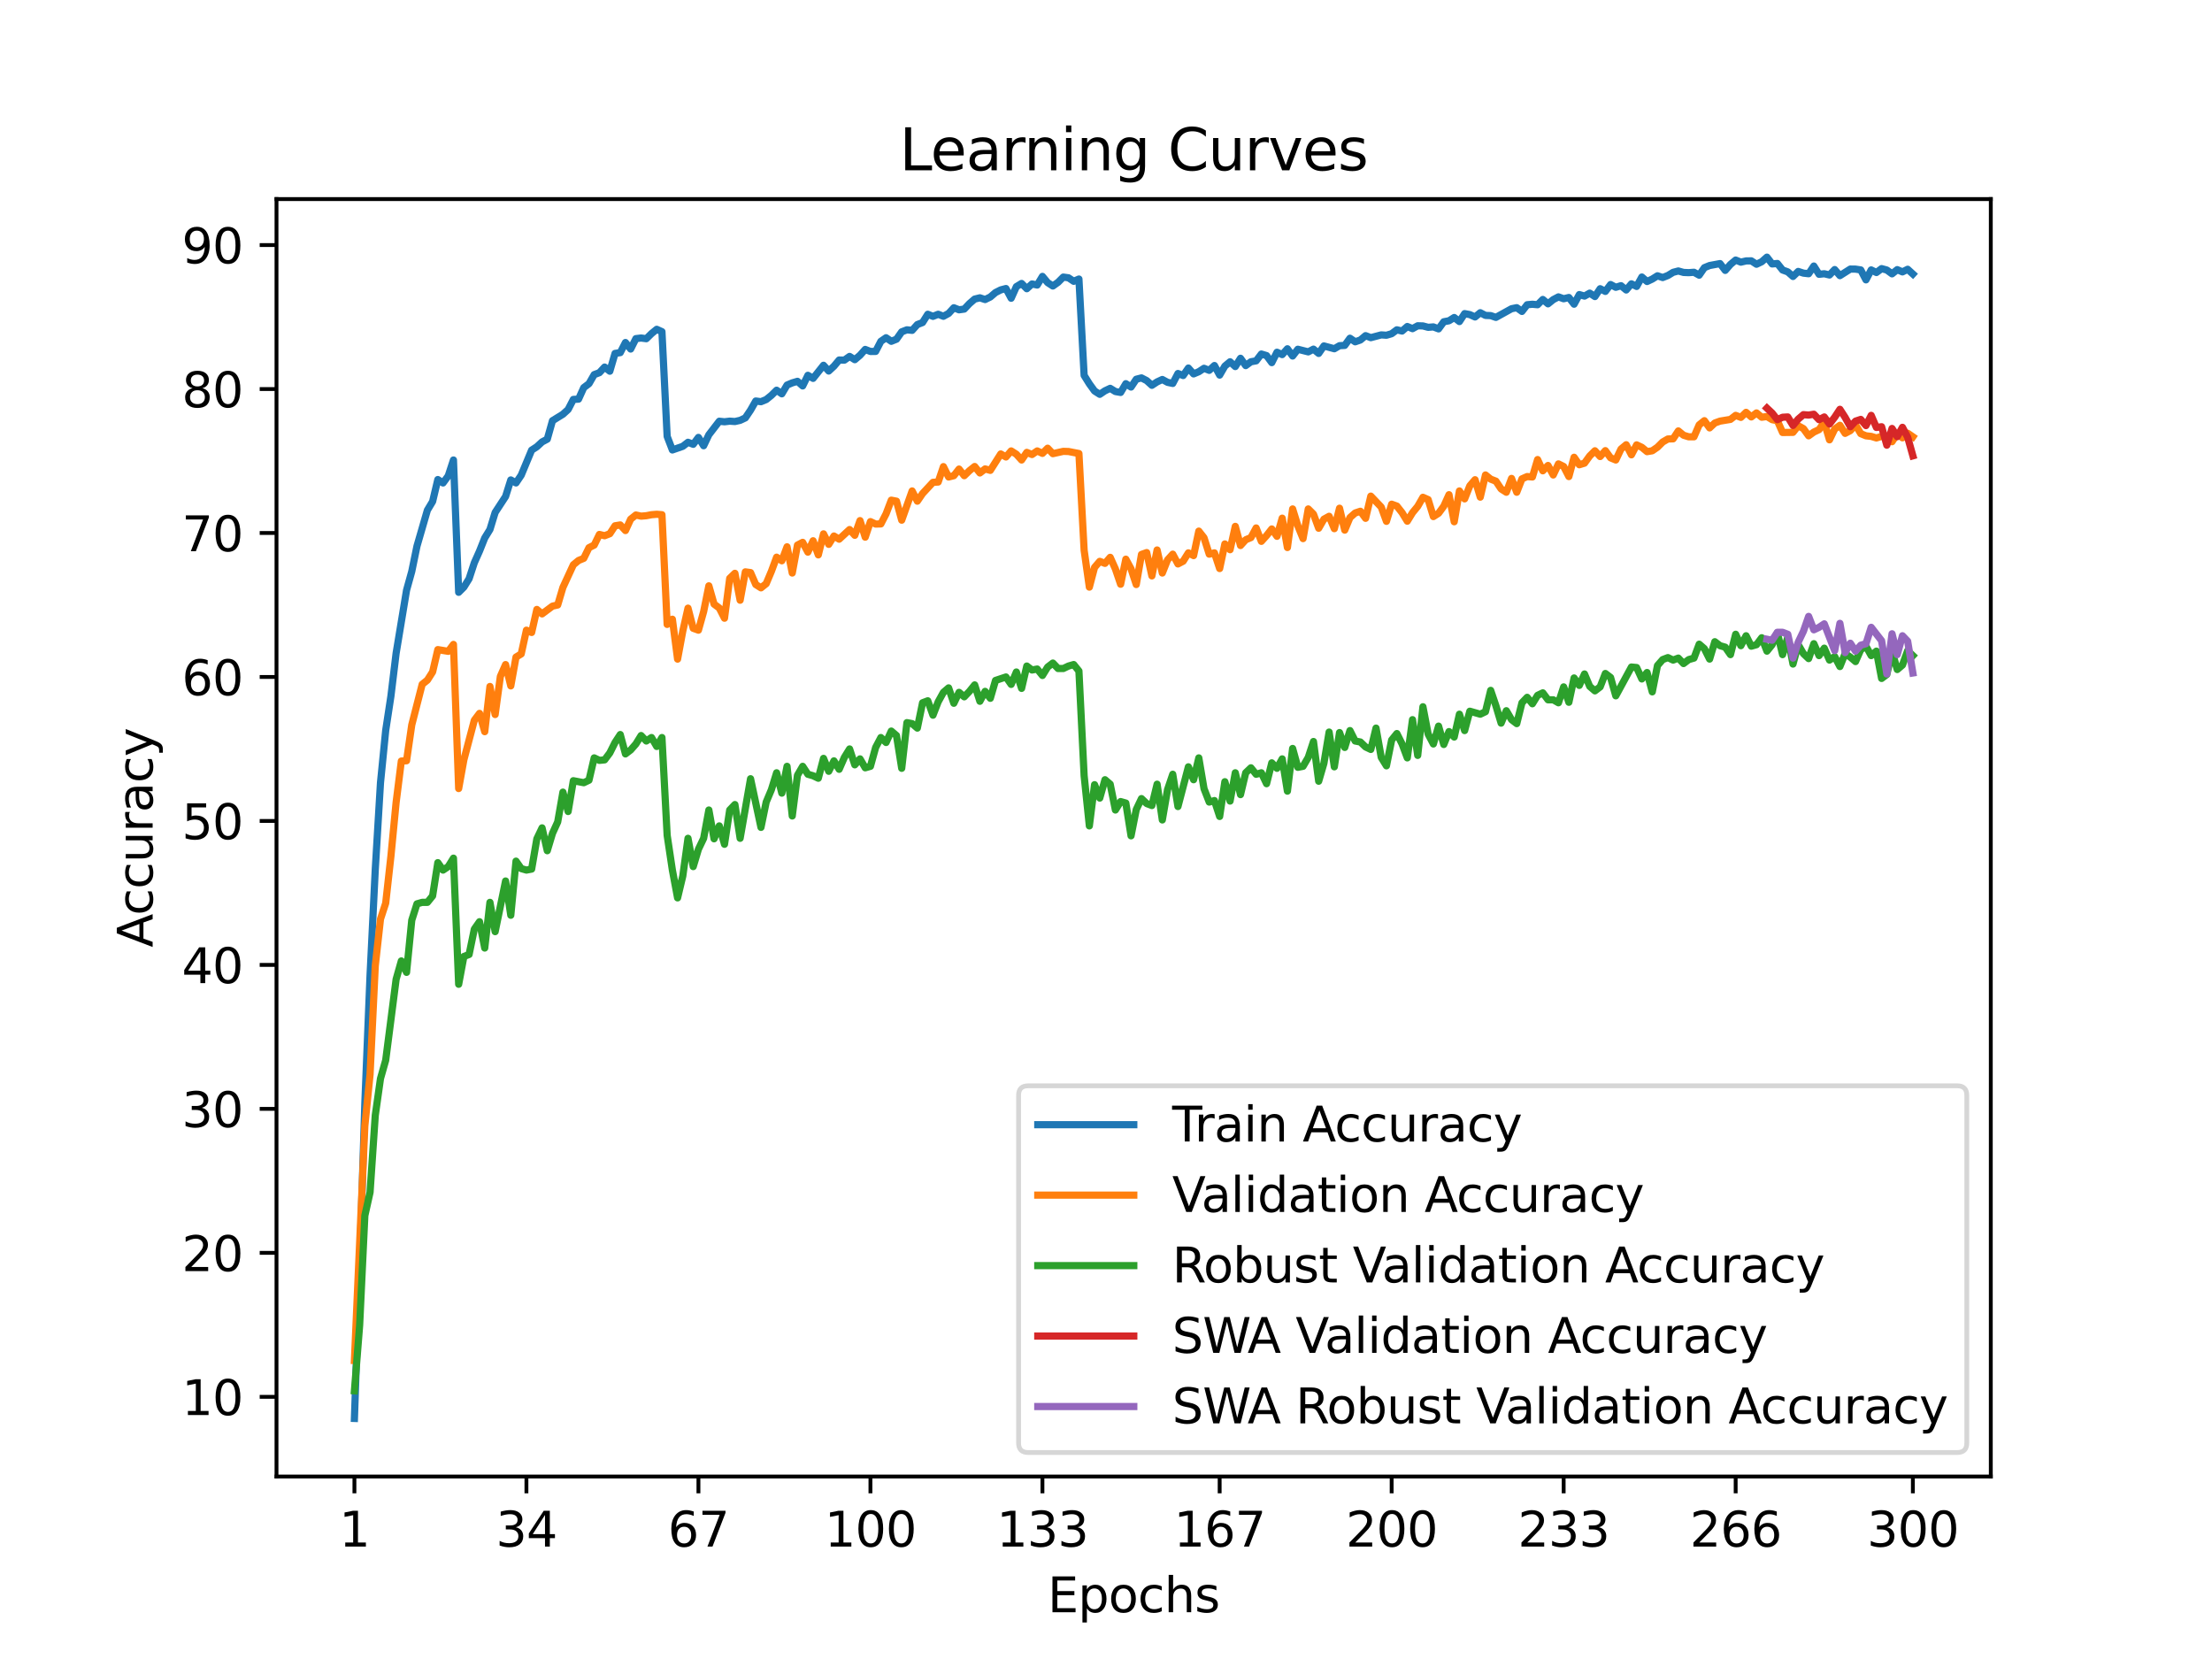 <?xml version="1.0" encoding="utf-8" standalone="no"?>
<!DOCTYPE svg PUBLIC "-//W3C//DTD SVG 1.1//EN"
  "http://www.w3.org/Graphics/SVG/1.1/DTD/svg11.dtd">
<svg xmlns:xlink="http://www.w3.org/1999/xlink" width="460.8pt" height="345.6pt" viewBox="0 0 460.8 345.6" xmlns="http://www.w3.org/2000/svg" version="1.1">
 <defs>
  <style type="text/css">*{stroke-linejoin: round; stroke-linecap: butt}</style>
 </defs>
 <g id="figure_1">
  <g id="patch_1">
   <path d="M 0 345.6 
L 460.8 345.6 
L 460.8 0 
L 0 0 
z
" style="fill: #ffffff"/>
  </g>
  <g id="axes_1">
   <g id="patch_2">
    <path d="M 57.6 307.584 
L 414.72 307.584 
L 414.72 41.472 
L 57.6 41.472 
z
" style="fill: #ffffff"/>
   </g>
   <g id="matplotlib.axis_1">
    <g id="xtick_1">
     <g id="line2d_1">
      <defs>
       <path id="m0bd451e8ea" d="M 0 0 
L 0 3.5 
" style="stroke: #000000; stroke-width: 0.8"/>
      </defs>
      <g>
       <use xlink:href="#m0bd451e8ea" x="73.833" y="307.584" style="stroke: #000000; stroke-width: 0.8"/>
      </g>
     </g>
     <g id="text_1">
      <!-- 1 -->
      <g transform="translate(70.651 322.182) scale(0.1 -0.1)">
       <defs>
        <path id="DejaVuSans-31" d="M 794 531 
L 1825 531 
L 1825 4091 
L 703 3866 
L 703 4441 
L 1819 4666 
L 2450 4666 
L 2450 531 
L 3481 531 
L 3481 0 
L 794 0 
L 794 531 
z
" transform="scale(0.016)"/>
       </defs>
       <use xlink:href="#DejaVuSans-31"/>
      </g>
     </g>
    </g>
    <g id="xtick_2">
     <g id="line2d_2">
      <g>
       <use xlink:href="#m0bd451e8ea" x="109.664" y="307.584" style="stroke: #000000; stroke-width: 0.8"/>
      </g>
     </g>
     <g id="text_2">
      <!-- 34 -->
      <g transform="translate(103.302 322.182) scale(0.1 -0.1)">
       <defs>
        <path id="DejaVuSans-33" d="M 2597 2516 
Q 3050 2419 3304 2112 
Q 3559 1806 3559 1356 
Q 3559 666 3084 287 
Q 2609 -91 1734 -91 
Q 1441 -91 1130 -33 
Q 819 25 488 141 
L 488 750 
Q 750 597 1062 519 
Q 1375 441 1716 441 
Q 2309 441 2620 675 
Q 2931 909 2931 1356 
Q 2931 1769 2642 2001 
Q 2353 2234 1838 2234 
L 1294 2234 
L 1294 2753 
L 1863 2753 
Q 2328 2753 2575 2939 
Q 2822 3125 2822 3475 
Q 2822 3834 2567 4026 
Q 2313 4219 1838 4219 
Q 1578 4219 1281 4162 
Q 984 4106 628 3988 
L 628 4550 
Q 988 4650 1302 4700 
Q 1616 4750 1894 4750 
Q 2613 4750 3031 4423 
Q 3450 4097 3450 3541 
Q 3450 3153 3228 2886 
Q 3006 2619 2597 2516 
z
" transform="scale(0.016)"/>
        <path id="DejaVuSans-34" d="M 2419 4116 
L 825 1625 
L 2419 1625 
L 2419 4116 
z
M 2253 4666 
L 3047 4666 
L 3047 1625 
L 3713 1625 
L 3713 1100 
L 3047 1100 
L 3047 0 
L 2419 0 
L 2419 1100 
L 313 1100 
L 313 1709 
L 2253 4666 
z
" transform="scale(0.016)"/>
       </defs>
       <use xlink:href="#DejaVuSans-33"/>
       <use xlink:href="#DejaVuSans-34" x="63.623"/>
      </g>
     </g>
    </g>
    <g id="xtick_3">
     <g id="line2d_3">
      <g>
       <use xlink:href="#m0bd451e8ea" x="145.496" y="307.584" style="stroke: #000000; stroke-width: 0.8"/>
      </g>
     </g>
     <g id="text_3">
      <!-- 67 -->
      <g transform="translate(139.133 322.182) scale(0.1 -0.1)">
       <defs>
        <path id="DejaVuSans-36" d="M 2113 2584 
Q 1688 2584 1439 2293 
Q 1191 2003 1191 1497 
Q 1191 994 1439 701 
Q 1688 409 2113 409 
Q 2538 409 2786 701 
Q 3034 994 3034 1497 
Q 3034 2003 2786 2293 
Q 2538 2584 2113 2584 
z
M 3366 4563 
L 3366 3988 
Q 3128 4100 2886 4159 
Q 2644 4219 2406 4219 
Q 1781 4219 1451 3797 
Q 1122 3375 1075 2522 
Q 1259 2794 1537 2939 
Q 1816 3084 2150 3084 
Q 2853 3084 3261 2657 
Q 3669 2231 3669 1497 
Q 3669 778 3244 343 
Q 2819 -91 2113 -91 
Q 1303 -91 875 529 
Q 447 1150 447 2328 
Q 447 3434 972 4092 
Q 1497 4750 2381 4750 
Q 2619 4750 2861 4703 
Q 3103 4656 3366 4563 
z
" transform="scale(0.016)"/>
        <path id="DejaVuSans-37" d="M 525 4666 
L 3525 4666 
L 3525 4397 
L 1831 0 
L 1172 0 
L 2766 4134 
L 525 4134 
L 525 4666 
z
" transform="scale(0.016)"/>
       </defs>
       <use xlink:href="#DejaVuSans-36"/>
       <use xlink:href="#DejaVuSans-37" x="63.623"/>
      </g>
     </g>
    </g>
    <g id="xtick_4">
     <g id="line2d_4">
      <g>
       <use xlink:href="#m0bd451e8ea" x="181.327" y="307.584" style="stroke: #000000; stroke-width: 0.8"/>
      </g>
     </g>
     <g id="text_4">
      <!-- 100 -->
      <g transform="translate(171.783 322.182) scale(0.1 -0.1)">
       <defs>
        <path id="DejaVuSans-30" d="M 2034 4250 
Q 1547 4250 1301 3770 
Q 1056 3291 1056 2328 
Q 1056 1369 1301 889 
Q 1547 409 2034 409 
Q 2525 409 2770 889 
Q 3016 1369 3016 2328 
Q 3016 3291 2770 3770 
Q 2525 4250 2034 4250 
z
M 2034 4750 
Q 2819 4750 3233 4129 
Q 3647 3509 3647 2328 
Q 3647 1150 3233 529 
Q 2819 -91 2034 -91 
Q 1250 -91 836 529 
Q 422 1150 422 2328 
Q 422 3509 836 4129 
Q 1250 4750 2034 4750 
z
" transform="scale(0.016)"/>
       </defs>
       <use xlink:href="#DejaVuSans-31"/>
       <use xlink:href="#DejaVuSans-30" x="63.623"/>
       <use xlink:href="#DejaVuSans-30" x="127.246"/>
      </g>
     </g>
    </g>
    <g id="xtick_5">
     <g id="line2d_5">
      <g>
       <use xlink:href="#m0bd451e8ea" x="217.158" y="307.584" style="stroke: #000000; stroke-width: 0.8"/>
      </g>
     </g>
     <g id="text_5">
      <!-- 133 -->
      <g transform="translate(207.615 322.182) scale(0.1 -0.1)">
       <use xlink:href="#DejaVuSans-31"/>
       <use xlink:href="#DejaVuSans-33" x="63.623"/>
       <use xlink:href="#DejaVuSans-33" x="127.246"/>
      </g>
     </g>
    </g>
    <g id="xtick_6">
     <g id="line2d_6">
      <g>
       <use xlink:href="#m0bd451e8ea" x="254.076" y="307.584" style="stroke: #000000; stroke-width: 0.8"/>
      </g>
     </g>
     <g id="text_6">
      <!-- 167 -->
      <g transform="translate(244.532 322.182) scale(0.1 -0.1)">
       <use xlink:href="#DejaVuSans-31"/>
       <use xlink:href="#DejaVuSans-36" x="63.623"/>
       <use xlink:href="#DejaVuSans-37" x="127.246"/>
      </g>
     </g>
    </g>
    <g id="xtick_7">
     <g id="line2d_7">
      <g>
       <use xlink:href="#m0bd451e8ea" x="289.907" y="307.584" style="stroke: #000000; stroke-width: 0.8"/>
      </g>
     </g>
     <g id="text_7">
      <!-- 200 -->
      <g transform="translate(280.363 322.182) scale(0.1 -0.1)">
       <defs>
        <path id="DejaVuSans-32" d="M 1228 531 
L 3431 531 
L 3431 0 
L 469 0 
L 469 531 
Q 828 903 1448 1529 
Q 2069 2156 2228 2338 
Q 2531 2678 2651 2914 
Q 2772 3150 2772 3378 
Q 2772 3750 2511 3984 
Q 2250 4219 1831 4219 
Q 1534 4219 1204 4116 
Q 875 4013 500 3803 
L 500 4441 
Q 881 4594 1212 4672 
Q 1544 4750 1819 4750 
Q 2544 4750 2975 4387 
Q 3406 4025 3406 3419 
Q 3406 3131 3298 2873 
Q 3191 2616 2906 2266 
Q 2828 2175 2409 1742 
Q 1991 1309 1228 531 
z
" transform="scale(0.016)"/>
       </defs>
       <use xlink:href="#DejaVuSans-32"/>
       <use xlink:href="#DejaVuSans-30" x="63.623"/>
       <use xlink:href="#DejaVuSans-30" x="127.246"/>
      </g>
     </g>
    </g>
    <g id="xtick_8">
     <g id="line2d_8">
      <g>
       <use xlink:href="#m0bd451e8ea" x="325.739" y="307.584" style="stroke: #000000; stroke-width: 0.8"/>
      </g>
     </g>
     <g id="text_8">
      <!-- 233 -->
      <g transform="translate(316.195 322.182) scale(0.1 -0.1)">
       <use xlink:href="#DejaVuSans-32"/>
       <use xlink:href="#DejaVuSans-33" x="63.623"/>
       <use xlink:href="#DejaVuSans-33" x="127.246"/>
      </g>
     </g>
    </g>
    <g id="xtick_9">
     <g id="line2d_9">
      <g>
       <use xlink:href="#m0bd451e8ea" x="361.57" y="307.584" style="stroke: #000000; stroke-width: 0.8"/>
      </g>
     </g>
     <g id="text_9">
      <!-- 266 -->
      <g transform="translate(352.026 322.182) scale(0.1 -0.1)">
       <use xlink:href="#DejaVuSans-32"/>
       <use xlink:href="#DejaVuSans-36" x="63.623"/>
       <use xlink:href="#DejaVuSans-36" x="127.246"/>
      </g>
     </g>
    </g>
    <g id="xtick_10">
     <g id="line2d_10">
      <g>
       <use xlink:href="#m0bd451e8ea" x="398.487" y="307.584" style="stroke: #000000; stroke-width: 0.8"/>
      </g>
     </g>
     <g id="text_10">
      <!-- 300 -->
      <g transform="translate(388.944 322.182) scale(0.1 -0.1)">
       <use xlink:href="#DejaVuSans-33"/>
       <use xlink:href="#DejaVuSans-30" x="63.623"/>
       <use xlink:href="#DejaVuSans-30" x="127.246"/>
      </g>
     </g>
    </g>
    <g id="text_11">
     <!-- Epochs -->
     <g transform="translate(218.244 335.861) scale(0.1 -0.1)">
      <defs>
       <path id="DejaVuSans-45" d="M 628 4666 
L 3578 4666 
L 3578 4134 
L 1259 4134 
L 1259 2753 
L 3481 2753 
L 3481 2222 
L 1259 2222 
L 1259 531 
L 3634 531 
L 3634 0 
L 628 0 
L 628 4666 
z
" transform="scale(0.016)"/>
       <path id="DejaVuSans-70" d="M 1159 525 
L 1159 -1331 
L 581 -1331 
L 581 3500 
L 1159 3500 
L 1159 2969 
Q 1341 3281 1617 3432 
Q 1894 3584 2278 3584 
Q 2916 3584 3314 3078 
Q 3713 2572 3713 1747 
Q 3713 922 3314 415 
Q 2916 -91 2278 -91 
Q 1894 -91 1617 61 
Q 1341 213 1159 525 
z
M 3116 1747 
Q 3116 2381 2855 2742 
Q 2594 3103 2138 3103 
Q 1681 3103 1420 2742 
Q 1159 2381 1159 1747 
Q 1159 1113 1420 752 
Q 1681 391 2138 391 
Q 2594 391 2855 752 
Q 3116 1113 3116 1747 
z
" transform="scale(0.016)"/>
       <path id="DejaVuSans-6f" d="M 1959 3097 
Q 1497 3097 1228 2736 
Q 959 2375 959 1747 
Q 959 1119 1226 758 
Q 1494 397 1959 397 
Q 2419 397 2687 759 
Q 2956 1122 2956 1747 
Q 2956 2369 2687 2733 
Q 2419 3097 1959 3097 
z
M 1959 3584 
Q 2709 3584 3137 3096 
Q 3566 2609 3566 1747 
Q 3566 888 3137 398 
Q 2709 -91 1959 -91 
Q 1206 -91 779 398 
Q 353 888 353 1747 
Q 353 2609 779 3096 
Q 1206 3584 1959 3584 
z
" transform="scale(0.016)"/>
       <path id="DejaVuSans-63" d="M 3122 3366 
L 3122 2828 
Q 2878 2963 2633 3030 
Q 2388 3097 2138 3097 
Q 1578 3097 1268 2742 
Q 959 2388 959 1747 
Q 959 1106 1268 751 
Q 1578 397 2138 397 
Q 2388 397 2633 464 
Q 2878 531 3122 666 
L 3122 134 
Q 2881 22 2623 -34 
Q 2366 -91 2075 -91 
Q 1284 -91 818 406 
Q 353 903 353 1747 
Q 353 2603 823 3093 
Q 1294 3584 2113 3584 
Q 2378 3584 2631 3529 
Q 2884 3475 3122 3366 
z
" transform="scale(0.016)"/>
       <path id="DejaVuSans-68" d="M 3513 2113 
L 3513 0 
L 2938 0 
L 2938 2094 
Q 2938 2591 2744 2837 
Q 2550 3084 2163 3084 
Q 1697 3084 1428 2787 
Q 1159 2491 1159 1978 
L 1159 0 
L 581 0 
L 581 4863 
L 1159 4863 
L 1159 2956 
Q 1366 3272 1645 3428 
Q 1925 3584 2291 3584 
Q 2894 3584 3203 3211 
Q 3513 2838 3513 2113 
z
" transform="scale(0.016)"/>
       <path id="DejaVuSans-73" d="M 2834 3397 
L 2834 2853 
Q 2591 2978 2328 3040 
Q 2066 3103 1784 3103 
Q 1356 3103 1142 2972 
Q 928 2841 928 2578 
Q 928 2378 1081 2264 
Q 1234 2150 1697 2047 
L 1894 2003 
Q 2506 1872 2764 1633 
Q 3022 1394 3022 966 
Q 3022 478 2636 193 
Q 2250 -91 1575 -91 
Q 1294 -91 989 -36 
Q 684 19 347 128 
L 347 722 
Q 666 556 975 473 
Q 1284 391 1588 391 
Q 1994 391 2212 530 
Q 2431 669 2431 922 
Q 2431 1156 2273 1281 
Q 2116 1406 1581 1522 
L 1381 1569 
Q 847 1681 609 1914 
Q 372 2147 372 2553 
Q 372 3047 722 3315 
Q 1072 3584 1716 3584 
Q 2034 3584 2315 3537 
Q 2597 3491 2834 3397 
z
" transform="scale(0.016)"/>
      </defs>
      <use xlink:href="#DejaVuSans-45"/>
      <use xlink:href="#DejaVuSans-70" x="63.184"/>
      <use xlink:href="#DejaVuSans-6f" x="126.66"/>
      <use xlink:href="#DejaVuSans-63" x="187.842"/>
      <use xlink:href="#DejaVuSans-68" x="242.822"/>
      <use xlink:href="#DejaVuSans-73" x="306.201"/>
     </g>
    </g>
   </g>
   <g id="matplotlib.axis_2">
    <g id="ytick_1">
     <g id="line2d_11">
      <defs>
       <path id="me5200c27e1" d="M 0 0 
L -3.5 0 
" style="stroke: #000000; stroke-width: 0.8"/>
      </defs>
      <g>
       <use xlink:href="#me5200c27e1" x="57.6" y="290.982" style="stroke: #000000; stroke-width: 0.8"/>
      </g>
     </g>
     <g id="text_12">
      <!-- 10 -->
      <g transform="translate(37.875 294.781) scale(0.1 -0.1)">
       <use xlink:href="#DejaVuSans-31"/>
       <use xlink:href="#DejaVuSans-30" x="63.623"/>
      </g>
     </g>
    </g>
    <g id="ytick_2">
     <g id="line2d_12">
      <g>
       <use xlink:href="#me5200c27e1" x="57.6" y="260.99" style="stroke: #000000; stroke-width: 0.8"/>
      </g>
     </g>
     <g id="text_13">
      <!-- 20 -->
      <g transform="translate(37.875 264.789) scale(0.1 -0.1)">
       <use xlink:href="#DejaVuSans-32"/>
       <use xlink:href="#DejaVuSans-30" x="63.623"/>
      </g>
     </g>
    </g>
    <g id="ytick_3">
     <g id="line2d_13">
      <g>
       <use xlink:href="#me5200c27e1" x="57.6" y="230.998" style="stroke: #000000; stroke-width: 0.8"/>
      </g>
     </g>
     <g id="text_14">
      <!-- 30 -->
      <g transform="translate(37.875 234.798) scale(0.1 -0.1)">
       <use xlink:href="#DejaVuSans-33"/>
       <use xlink:href="#DejaVuSans-30" x="63.623"/>
      </g>
     </g>
    </g>
    <g id="ytick_4">
     <g id="line2d_14">
      <g>
       <use xlink:href="#me5200c27e1" x="57.6" y="201.007" style="stroke: #000000; stroke-width: 0.8"/>
      </g>
     </g>
     <g id="text_15">
      <!-- 40 -->
      <g transform="translate(37.875 204.806) scale(0.1 -0.1)">
       <use xlink:href="#DejaVuSans-34"/>
       <use xlink:href="#DejaVuSans-30" x="63.623"/>
      </g>
     </g>
    </g>
    <g id="ytick_5">
     <g id="line2d_15">
      <g>
       <use xlink:href="#me5200c27e1" x="57.6" y="171.015" style="stroke: #000000; stroke-width: 0.8"/>
      </g>
     </g>
     <g id="text_16">
      <!-- 50 -->
      <g transform="translate(37.875 174.814) scale(0.1 -0.1)">
       <defs>
        <path id="DejaVuSans-35" d="M 691 4666 
L 3169 4666 
L 3169 4134 
L 1269 4134 
L 1269 2991 
Q 1406 3038 1543 3061 
Q 1681 3084 1819 3084 
Q 2600 3084 3056 2656 
Q 3513 2228 3513 1497 
Q 3513 744 3044 326 
Q 2575 -91 1722 -91 
Q 1428 -91 1123 -41 
Q 819 9 494 109 
L 494 744 
Q 775 591 1075 516 
Q 1375 441 1709 441 
Q 2250 441 2565 725 
Q 2881 1009 2881 1497 
Q 2881 1984 2565 2268 
Q 2250 2553 1709 2553 
Q 1456 2553 1204 2497 
Q 953 2441 691 2322 
L 691 4666 
z
" transform="scale(0.016)"/>
       </defs>
       <use xlink:href="#DejaVuSans-35"/>
       <use xlink:href="#DejaVuSans-30" x="63.623"/>
      </g>
     </g>
    </g>
    <g id="ytick_6">
     <g id="line2d_16">
      <g>
       <use xlink:href="#me5200c27e1" x="57.6" y="141.024" style="stroke: #000000; stroke-width: 0.8"/>
      </g>
     </g>
     <g id="text_17">
      <!-- 60 -->
      <g transform="translate(37.875 144.823) scale(0.1 -0.1)">
       <use xlink:href="#DejaVuSans-36"/>
       <use xlink:href="#DejaVuSans-30" x="63.623"/>
      </g>
     </g>
    </g>
    <g id="ytick_7">
     <g id="line2d_17">
      <g>
       <use xlink:href="#me5200c27e1" x="57.6" y="111.032" style="stroke: #000000; stroke-width: 0.8"/>
      </g>
     </g>
     <g id="text_18">
      <!-- 70 -->
      <g transform="translate(37.875 114.831) scale(0.1 -0.1)">
       <use xlink:href="#DejaVuSans-37"/>
       <use xlink:href="#DejaVuSans-30" x="63.623"/>
      </g>
     </g>
    </g>
    <g id="ytick_8">
     <g id="line2d_18">
      <g>
       <use xlink:href="#me5200c27e1" x="57.6" y="81.04" style="stroke: #000000; stroke-width: 0.8"/>
      </g>
     </g>
     <g id="text_19">
      <!-- 80 -->
      <g transform="translate(37.875 84.84) scale(0.1 -0.1)">
       <defs>
        <path id="DejaVuSans-38" d="M 2034 2216 
Q 1584 2216 1326 1975 
Q 1069 1734 1069 1313 
Q 1069 891 1326 650 
Q 1584 409 2034 409 
Q 2484 409 2743 651 
Q 3003 894 3003 1313 
Q 3003 1734 2745 1975 
Q 2488 2216 2034 2216 
z
M 1403 2484 
Q 997 2584 770 2862 
Q 544 3141 544 3541 
Q 544 4100 942 4425 
Q 1341 4750 2034 4750 
Q 2731 4750 3128 4425 
Q 3525 4100 3525 3541 
Q 3525 3141 3298 2862 
Q 3072 2584 2669 2484 
Q 3125 2378 3379 2068 
Q 3634 1759 3634 1313 
Q 3634 634 3220 271 
Q 2806 -91 2034 -91 
Q 1263 -91 848 271 
Q 434 634 434 1313 
Q 434 1759 690 2068 
Q 947 2378 1403 2484 
z
M 1172 3481 
Q 1172 3119 1398 2916 
Q 1625 2713 2034 2713 
Q 2441 2713 2670 2916 
Q 2900 3119 2900 3481 
Q 2900 3844 2670 4047 
Q 2441 4250 2034 4250 
Q 1625 4250 1398 4047 
Q 1172 3844 1172 3481 
z
" transform="scale(0.016)"/>
       </defs>
       <use xlink:href="#DejaVuSans-38"/>
       <use xlink:href="#DejaVuSans-30" x="63.623"/>
      </g>
     </g>
    </g>
    <g id="ytick_9">
     <g id="line2d_19">
      <g>
       <use xlink:href="#me5200c27e1" x="57.6" y="51.049" style="stroke: #000000; stroke-width: 0.8"/>
      </g>
     </g>
     <g id="text_20">
      <!-- 90 -->
      <g transform="translate(37.875 54.848) scale(0.1 -0.1)">
       <defs>
        <path id="DejaVuSans-39" d="M 703 97 
L 703 672 
Q 941 559 1184 500 
Q 1428 441 1663 441 
Q 2288 441 2617 861 
Q 2947 1281 2994 2138 
Q 2813 1869 2534 1725 
Q 2256 1581 1919 1581 
Q 1219 1581 811 2004 
Q 403 2428 403 3163 
Q 403 3881 828 4315 
Q 1253 4750 1959 4750 
Q 2769 4750 3195 4129 
Q 3622 3509 3622 2328 
Q 3622 1225 3098 567 
Q 2575 -91 1691 -91 
Q 1453 -91 1209 -44 
Q 966 3 703 97 
z
M 1959 2075 
Q 2384 2075 2632 2365 
Q 2881 2656 2881 3163 
Q 2881 3666 2632 3958 
Q 2384 4250 1959 4250 
Q 1534 4250 1286 3958 
Q 1038 3666 1038 3163 
Q 1038 2656 1286 2365 
Q 1534 2075 1959 2075 
z
" transform="scale(0.016)"/>
       </defs>
       <use xlink:href="#DejaVuSans-39"/>
       <use xlink:href="#DejaVuSans-30" x="63.623"/>
      </g>
     </g>
    </g>
    <g id="text_21">
     <!-- Accuracy -->
     <g transform="translate(31.795 197.356) rotate(-90) scale(0.1 -0.1)">
      <defs>
       <path id="DejaVuSans-41" d="M 2188 4044 
L 1331 1722 
L 3047 1722 
L 2188 4044 
z
M 1831 4666 
L 2547 4666 
L 4325 0 
L 3669 0 
L 3244 1197 
L 1141 1197 
L 716 0 
L 50 0 
L 1831 4666 
z
" transform="scale(0.016)"/>
       <path id="DejaVuSans-75" d="M 544 1381 
L 544 3500 
L 1119 3500 
L 1119 1403 
Q 1119 906 1312 657 
Q 1506 409 1894 409 
Q 2359 409 2629 706 
Q 2900 1003 2900 1516 
L 2900 3500 
L 3475 3500 
L 3475 0 
L 2900 0 
L 2900 538 
Q 2691 219 2414 64 
Q 2138 -91 1772 -91 
Q 1169 -91 856 284 
Q 544 659 544 1381 
z
M 1991 3584 
L 1991 3584 
z
" transform="scale(0.016)"/>
       <path id="DejaVuSans-72" d="M 2631 2963 
Q 2534 3019 2420 3045 
Q 2306 3072 2169 3072 
Q 1681 3072 1420 2755 
Q 1159 2438 1159 1844 
L 1159 0 
L 581 0 
L 581 3500 
L 1159 3500 
L 1159 2956 
Q 1341 3275 1631 3429 
Q 1922 3584 2338 3584 
Q 2397 3584 2469 3576 
Q 2541 3569 2628 3553 
L 2631 2963 
z
" transform="scale(0.016)"/>
       <path id="DejaVuSans-61" d="M 2194 1759 
Q 1497 1759 1228 1600 
Q 959 1441 959 1056 
Q 959 750 1161 570 
Q 1363 391 1709 391 
Q 2188 391 2477 730 
Q 2766 1069 2766 1631 
L 2766 1759 
L 2194 1759 
z
M 3341 1997 
L 3341 0 
L 2766 0 
L 2766 531 
Q 2569 213 2275 61 
Q 1981 -91 1556 -91 
Q 1019 -91 701 211 
Q 384 513 384 1019 
Q 384 1609 779 1909 
Q 1175 2209 1959 2209 
L 2766 2209 
L 2766 2266 
Q 2766 2663 2505 2880 
Q 2244 3097 1772 3097 
Q 1472 3097 1187 3025 
Q 903 2953 641 2809 
L 641 3341 
Q 956 3463 1253 3523 
Q 1550 3584 1831 3584 
Q 2591 3584 2966 3190 
Q 3341 2797 3341 1997 
z
" transform="scale(0.016)"/>
       <path id="DejaVuSans-79" d="M 2059 -325 
Q 1816 -950 1584 -1140 
Q 1353 -1331 966 -1331 
L 506 -1331 
L 506 -850 
L 844 -850 
Q 1081 -850 1212 -737 
Q 1344 -625 1503 -206 
L 1606 56 
L 191 3500 
L 800 3500 
L 1894 763 
L 2988 3500 
L 3597 3500 
L 2059 -325 
z
" transform="scale(0.016)"/>
      </defs>
      <use xlink:href="#DejaVuSans-41"/>
      <use xlink:href="#DejaVuSans-63" x="66.658"/>
      <use xlink:href="#DejaVuSans-63" x="121.639"/>
      <use xlink:href="#DejaVuSans-75" x="176.619"/>
      <use xlink:href="#DejaVuSans-72" x="239.998"/>
      <use xlink:href="#DejaVuSans-61" x="281.111"/>
      <use xlink:href="#DejaVuSans-63" x="342.391"/>
      <use xlink:href="#DejaVuSans-79" x="397.371"/>
     </g>
    </g>
   </g>
   <g id="line2d_20">
    <path d="M 73.833 295.488 
L 74.919 264.289 
L 76.004 229.874 
L 77.09 203.136 
L 78.176 181.1 
L 79.262 163.067 
L 80.348 152.165 
L 81.433 145.035 
L 82.519 136.075 
L 84.691 122.954 
L 85.777 119.04 
L 86.862 113.769 
L 89.034 106.278 
L 90.12 104.471 
L 91.206 99.898 
L 92.291 100.61 
L 93.377 99.133 
L 94.463 95.826 
L 95.549 123.389 
L 96.635 122.309 
L 97.72 120.562 
L 98.806 117.24 
L 99.892 114.803 
L 100.978 112.074 
L 102.064 110.305 
L 103.149 106.758 
L 105.321 103.429 
L 106.407 99.98 
L 107.493 100.602 
L 108.578 98.99 
L 110.75 93.772 
L 111.836 93.067 
L 112.922 92.062 
L 114.007 91.485 
L 115.093 87.638 
L 117.265 86.296 
L 118.351 85.307 
L 119.436 83.207 
L 120.522 83.147 
L 121.608 80.748 
L 122.694 79.931 
L 123.78 78.041 
L 124.865 77.636 
L 125.951 76.467 
L 127.037 77.329 
L 128.123 73.625 
L 129.209 73.46 
L 130.294 71.353 
L 131.38 72.71 
L 132.466 70.543 
L 133.552 70.416 
L 134.638 70.558 
L 135.723 69.494 
L 136.809 68.601 
L 137.895 69.089 
L 138.981 90.908 
L 140.067 93.734 
L 142.238 92.977 
L 143.324 92.137 
L 144.41 92.557 
L 145.496 91.118 
L 146.581 92.857 
L 147.667 90.57 
L 149.839 87.751 
L 150.925 87.863 
L 152.01 87.736 
L 153.096 87.811 
L 154.182 87.564 
L 155.268 87.054 
L 156.354 85.442 
L 157.439 83.537 
L 158.525 83.68 
L 159.611 83.237 
L 160.697 82.36 
L 161.783 81.288 
L 162.868 82.038 
L 163.954 80.216 
L 165.04 79.758 
L 166.126 79.436 
L 167.212 80.396 
L 168.297 78.184 
L 169.383 78.821 
L 171.555 76.092 
L 172.641 77.291 
L 173.726 76.287 
L 174.812 74.997 
L 175.898 75.02 
L 176.984 74.247 
L 178.07 74.93 
L 179.155 74.007 
L 180.241 72.793 
L 181.327 73.22 
L 182.413 73.205 
L 183.499 71.106 
L 184.584 70.356 
L 185.67 71.098 
L 186.756 70.663 
L 187.842 69.126 
L 188.928 68.706 
L 190.013 68.819 
L 191.099 67.612 
L 192.185 67.192 
L 193.271 65.467 
L 194.357 65.902 
L 195.442 65.467 
L 196.528 65.887 
L 197.614 65.295 
L 198.7 64.11 
L 199.786 64.537 
L 200.871 64.387 
L 201.957 63.24 
L 203.043 62.303 
L 204.129 62.041 
L 205.215 62.401 
L 206.3 61.868 
L 207.386 60.938 
L 208.472 60.391 
L 209.558 60.106 
L 210.644 62.131 
L 211.729 59.709 
L 212.815 59.049 
L 213.901 60.144 
L 214.987 59.154 
L 216.073 59.379 
L 217.158 57.579 
L 218.244 58.877 
L 219.33 59.581 
L 220.416 58.809 
L 221.502 57.722 
L 222.587 57.872 
L 223.673 58.599 
L 224.759 58.127 
L 225.845 78.206 
L 226.931 79.953 
L 228.016 81.453 
L 229.102 82.143 
L 230.188 81.408 
L 231.274 80.898 
L 232.36 81.565 
L 233.445 81.753 
L 234.531 79.931 
L 235.617 80.628 
L 236.703 79.001 
L 237.789 78.723 
L 238.875 79.286 
L 239.96 80.268 
L 241.046 79.556 
L 242.132 79.053 
L 243.218 79.646 
L 244.304 79.878 
L 245.389 77.809 
L 246.475 78.229 
L 247.561 76.669 
L 248.647 77.891 
L 249.733 77.434 
L 250.818 76.722 
L 251.904 77.149 
L 252.99 76.144 
L 254.076 78.139 
L 255.162 76.264 
L 256.247 75.364 
L 257.333 76.362 
L 258.419 74.637 
L 259.505 76.159 
L 260.591 75.364 
L 261.676 75.169 
L 262.762 73.752 
L 263.848 74.075 
L 264.934 75.544 
L 266.02 73.377 
L 267.105 73.872 
L 268.191 72.658 
L 269.277 74.165 
L 270.363 72.755 
L 272.534 73.302 
L 273.62 72.733 
L 274.706 73.625 
L 275.792 72.065 
L 277.963 72.65 
L 279.049 72.013 
L 280.135 71.953 
L 281.221 70.461 
L 282.307 71.203 
L 283.392 70.828 
L 284.478 69.921 
L 285.564 70.341 
L 287.736 69.763 
L 288.821 69.838 
L 289.907 69.516 
L 290.993 68.706 
L 292.079 68.961 
L 293.165 68.016 
L 294.25 68.466 
L 295.336 67.867 
L 296.422 67.897 
L 297.508 68.189 
L 298.594 68.099 
L 299.679 68.511 
L 300.765 67.027 
L 301.851 66.824 
L 302.937 66.142 
L 304.023 66.989 
L 305.108 65.332 
L 306.194 65.542 
L 307.28 66.03 
L 308.366 65.145 
L 309.452 65.707 
L 310.537 65.745 
L 311.623 66.119 
L 314.881 64.313 
L 315.966 64.095 
L 317.052 64.875 
L 318.138 63.48 
L 319.224 63.383 
L 320.31 63.48 
L 321.395 62.386 
L 322.481 63.293 
L 323.567 62.416 
L 324.653 61.846 
L 325.739 62.236 
L 326.824 61.973 
L 327.91 63.368 
L 328.996 61.366 
L 330.082 61.681 
L 331.168 61.066 
L 332.253 61.778 
L 333.339 60.144 
L 334.425 60.706 
L 335.511 59.274 
L 336.597 59.851 
L 337.682 59.514 
L 338.768 60.406 
L 339.854 59.131 
L 340.94 59.671 
L 342.026 57.707 
L 343.111 58.644 
L 344.197 58.134 
L 345.283 57.452 
L 346.369 57.819 
L 347.455 57.392 
L 348.54 56.732 
L 349.626 56.447 
L 350.712 56.755 
L 351.798 56.8 
L 352.884 56.717 
L 353.969 57.324 
L 355.055 55.757 
L 356.141 55.315 
L 358.313 54.91 
L 359.398 56.327 
L 360.484 55.083 
L 361.57 54.175 
L 362.656 54.61 
L 363.742 54.355 
L 364.827 54.34 
L 365.913 55.045 
L 366.999 54.528 
L 368.085 53.568 
L 369.171 54.985 
L 370.256 54.888 
L 371.342 56.245 
L 372.428 56.635 
L 373.514 57.594 
L 374.6 56.545 
L 375.685 56.897 
L 376.771 57.025 
L 377.857 55.42 
L 378.943 57.145 
L 380.029 57.025 
L 381.114 57.287 
L 382.2 56.155 
L 383.286 57.422 
L 385.458 56.05 
L 386.543 56.065 
L 387.629 56.23 
L 388.715 58.299 
L 389.801 56.23 
L 390.887 56.77 
L 391.972 55.96 
L 393.058 56.252 
L 394.144 57.047 
L 395.23 56.17 
L 396.316 56.642 
L 397.401 56.095 
L 398.487 57.085 
L 398.487 57.085 
" clip-path="url(#pf7d5a7460b)" style="fill: none; stroke: #1f77b4; stroke-width: 1.5; stroke-linecap: square"/>
   </g>
   <g id="line2d_21">
    <path d="M 73.833 283.424 
L 76.004 234.538 
L 77.09 223.83 
L 78.176 201.217 
L 79.262 191.47 
L 80.348 188.14 
L 81.433 178.393 
L 82.519 167.146 
L 83.605 158.539 
L 84.691 158.479 
L 85.777 151.011 
L 87.948 142.553 
L 89.034 141.683 
L 90.12 139.974 
L 91.206 135.325 
L 93.377 135.685 
L 94.463 134.245 
L 95.549 164.267 
L 96.635 158.269 
L 98.806 150.051 
L 99.892 148.611 
L 100.978 152.42 
L 102.064 143.003 
L 103.149 148.851 
L 104.235 140.904 
L 105.321 138.444 
L 106.407 142.883 
L 107.493 136.885 
L 108.578 136.225 
L 109.664 131.276 
L 110.75 131.756 
L 111.836 126.958 
L 112.922 127.887 
L 115.093 126.268 
L 116.179 126.028 
L 117.265 122.369 
L 119.436 117.66 
L 120.522 116.76 
L 121.608 116.31 
L 122.694 114.091 
L 123.78 113.551 
L 124.865 111.332 
L 125.951 111.602 
L 127.037 111.182 
L 128.123 109.532 
L 129.209 109.352 
L 130.294 110.522 
L 131.38 108.153 
L 132.466 107.283 
L 133.552 107.523 
L 134.638 107.433 
L 135.723 107.223 
L 136.809 107.133 
L 137.895 107.223 
L 138.981 130.077 
L 140.067 128.997 
L 141.152 137.305 
L 142.238 131.456 
L 143.324 126.688 
L 144.41 130.886 
L 145.496 131.276 
L 146.581 127.407 
L 147.667 122.039 
L 148.753 125.848 
L 149.839 126.658 
L 150.925 128.787 
L 152.01 120.479 
L 153.096 119.43 
L 154.182 125.038 
L 155.268 119.13 
L 156.354 119.28 
L 157.439 121.769 
L 158.525 122.459 
L 159.611 121.589 
L 160.697 119.01 
L 161.783 116.071 
L 162.868 116.82 
L 163.954 113.911 
L 165.04 119.37 
L 166.126 113.551 
L 167.212 112.981 
L 168.297 115.021 
L 169.383 112.652 
L 170.469 115.591 
L 171.555 111.212 
L 172.641 113.401 
L 173.726 111.662 
L 174.812 112.322 
L 176.984 110.312 
L 178.07 111.512 
L 179.155 108.453 
L 180.241 111.902 
L 181.327 108.663 
L 182.413 109.172 
L 183.499 109.142 
L 184.584 107.043 
L 185.67 104.194 
L 186.756 104.404 
L 187.842 108.363 
L 190.013 102.274 
L 191.099 104.404 
L 192.185 102.814 
L 194.357 100.475 
L 195.442 100.415 
L 196.528 97.206 
L 197.614 99.365 
L 198.7 99.095 
L 199.786 97.716 
L 200.871 99.095 
L 201.957 98.046 
L 203.043 97.176 
L 204.129 98.525 
L 205.215 97.686 
L 206.3 97.986 
L 208.472 94.567 
L 209.558 95.196 
L 210.644 93.937 
L 211.729 94.627 
L 212.815 95.826 
L 213.901 94.237 
L 214.987 94.687 
L 216.073 93.937 
L 217.158 94.447 
L 218.244 93.367 
L 219.33 94.507 
L 221.502 94.027 
L 222.587 94.057 
L 224.759 94.477 
L 225.845 114.631 
L 226.931 122.309 
L 228.016 118.2 
L 229.102 116.94 
L 230.188 117.36 
L 231.274 116.101 
L 232.36 118.53 
L 233.445 121.709 
L 234.531 116.49 
L 235.617 118.5 
L 236.703 121.769 
L 237.789 115.501 
L 238.875 115.111 
L 239.96 119.969 
L 241.046 114.571 
L 242.132 119.37 
L 243.218 116.64 
L 244.304 115.441 
L 245.389 117.48 
L 246.475 116.91 
L 247.561 115.171 
L 248.647 115.741 
L 249.733 110.642 
L 250.818 112.022 
L 251.904 115.441 
L 252.99 115.171 
L 254.076 118.44 
L 255.162 113.311 
L 256.247 114.511 
L 257.333 109.652 
L 258.419 113.641 
L 259.505 112.442 
L 260.591 111.992 
L 261.676 109.982 
L 262.762 112.771 
L 263.848 111.572 
L 264.934 110.192 
L 266.02 111.722 
L 267.105 107.943 
L 268.191 114.061 
L 269.277 106.023 
L 270.363 109.532 
L 271.449 112.202 
L 272.534 106.023 
L 273.62 107.103 
L 274.706 110.042 
L 275.792 108.153 
L 276.878 107.553 
L 277.963 110.132 
L 279.049 105.873 
L 280.135 110.432 
L 281.221 107.823 
L 282.307 106.863 
L 283.392 106.503 
L 284.478 107.973 
L 285.564 103.354 
L 287.736 105.633 
L 288.821 108.603 
L 289.907 105.034 
L 290.993 105.424 
L 292.079 106.803 
L 293.165 108.573 
L 294.25 106.803 
L 295.336 105.484 
L 296.422 103.594 
L 297.508 104.074 
L 298.594 107.613 
L 299.679 106.923 
L 300.765 105.454 
L 301.851 103.054 
L 302.937 108.693 
L 304.023 102.274 
L 305.108 103.924 
L 306.194 101.195 
L 307.28 99.935 
L 308.366 103.564 
L 309.452 98.945 
L 310.537 99.815 
L 311.623 100.235 
L 312.709 101.855 
L 313.795 102.544 
L 314.881 99.665 
L 315.966 102.544 
L 317.052 99.755 
L 318.138 99.275 
L 319.224 99.365 
L 320.31 95.736 
L 321.395 98.076 
L 322.481 96.966 
L 323.567 98.945 
L 324.653 96.636 
L 325.739 97.176 
L 326.824 99.275 
L 327.91 95.256 
L 328.996 96.816 
L 330.082 96.486 
L 331.168 94.986 
L 332.253 93.907 
L 333.339 95.106 
L 334.425 93.877 
L 335.511 95.376 
L 336.597 95.826 
L 337.682 93.547 
L 338.768 92.647 
L 339.854 94.747 
L 340.94 92.677 
L 342.026 93.187 
L 343.111 94.087 
L 344.197 93.907 
L 345.283 93.157 
L 346.369 92.077 
L 347.455 91.447 
L 348.54 91.417 
L 349.626 89.768 
L 350.712 90.668 
L 351.798 90.998 
L 352.884 90.998 
L 353.969 88.508 
L 355.055 87.638 
L 356.141 89.138 
L 357.227 88.118 
L 358.313 87.728 
L 360.484 87.369 
L 361.57 86.529 
L 362.656 86.949 
L 363.742 85.899 
L 364.827 86.859 
L 365.913 86.019 
L 366.999 86.919 
L 368.085 86.769 
L 369.171 87.429 
L 370.256 87.638 
L 371.342 90.098 
L 373.514 90.068 
L 374.6 88.688 
L 375.685 89.288 
L 376.771 90.788 
L 377.857 90.008 
L 378.943 89.498 
L 380.029 87.938 
L 381.114 91.627 
L 382.2 89.378 
L 383.286 88.598 
L 384.372 90.278 
L 385.458 89.708 
L 386.543 88.478 
L 387.629 90.338 
L 388.715 90.788 
L 389.801 90.908 
L 390.887 91.237 
L 391.972 90.908 
L 393.058 91.118 
L 394.144 92.017 
L 395.23 90.368 
L 396.316 91.207 
L 397.401 90.248 
L 398.487 90.998 
L 398.487 90.998 
" clip-path="url(#pf7d5a7460b)" style="fill: none; stroke: #ff7f0e; stroke-width: 1.5; stroke-linecap: square"/>
   </g>
   <g id="line2d_22">
    <path d="M 73.833 289.741 
L 74.919 276.089 
L 76.004 253.234 
L 77.09 248.373 
L 78.176 232.343 
L 79.262 224.69 
L 80.348 220.863 
L 82.519 204.006 
L 83.605 200.179 
L 84.691 202.558 
L 85.777 191.699 
L 86.862 188.286 
L 87.948 187.976 
L 89.034 187.976 
L 90.12 186.632 
L 91.206 179.703 
L 92.291 181.254 
L 93.377 180.53 
L 94.463 178.772 
L 95.549 205.04 
L 96.635 199.249 
L 97.72 198.835 
L 98.806 193.561 
L 99.892 192.009 
L 100.978 197.491 
L 102.064 187.976 
L 103.149 194.078 
L 105.321 183.529 
L 106.407 190.665 
L 107.493 179.392 
L 108.578 180.943 
L 109.664 181.254 
L 110.75 181.047 
L 111.836 174.738 
L 112.922 172.463 
L 114.007 177.22 
L 115.093 173.601 
L 116.179 171.222 
L 117.265 165.017 
L 118.351 169.05 
L 119.436 162.638 
L 121.608 163.052 
L 122.694 162.535 
L 123.78 157.881 
L 124.865 158.398 
L 125.951 158.295 
L 127.037 156.847 
L 128.123 154.675 
L 129.209 153.02 
L 130.294 157.054 
L 131.38 156.226 
L 132.466 154.985 
L 133.552 153.227 
L 134.638 154.365 
L 135.723 153.641 
L 136.809 155.502 
L 137.895 153.641 
L 138.981 174.014 
L 140.067 181.254 
L 141.152 187.045 
L 142.238 182.495 
L 143.324 174.635 
L 144.41 180.53 
L 145.496 176.91 
L 146.581 174.635 
L 147.667 168.74 
L 148.753 174.738 
L 149.839 172.049 
L 150.925 175.876 
L 152.01 168.74 
L 153.096 167.602 
L 154.182 174.635 
L 156.354 162.225 
L 158.525 172.36 
L 159.611 167.085 
L 160.697 164.5 
L 161.783 160.984 
L 162.868 165.224 
L 163.954 159.639 
L 165.04 169.981 
L 166.126 161.501 
L 167.212 159.639 
L 168.297 161.294 
L 169.383 161.604 
L 170.469 162.121 
L 171.555 157.984 
L 172.641 160.673 
L 173.726 158.502 
L 174.812 160.26 
L 175.898 157.778 
L 176.984 156.019 
L 178.07 159.329 
L 179.155 158.088 
L 180.241 159.949 
L 181.327 159.639 
L 182.413 155.709 
L 183.499 153.641 
L 184.584 154.675 
L 185.67 152.296 
L 186.756 153.227 
L 187.842 160.053 
L 188.928 150.538 
L 190.013 150.745 
L 191.099 151.676 
L 192.185 146.401 
L 193.271 145.988 
L 194.357 148.987 
L 195.442 146.194 
L 196.528 144.23 
L 197.614 143.299 
L 198.7 146.505 
L 199.786 144.23 
L 200.871 145.16 
L 201.957 144.023 
L 203.043 142.678 
L 204.129 146.091 
L 205.215 144.023 
L 206.3 145.471 
L 207.386 141.748 
L 209.558 141.024 
L 210.644 142.575 
L 211.729 139.989 
L 212.815 143.402 
L 213.901 138.748 
L 214.987 139.576 
L 216.073 139.369 
L 217.158 140.713 
L 218.244 138.955 
L 219.33 138.128 
L 220.416 139.265 
L 221.502 139.265 
L 222.587 138.748 
L 223.673 138.438 
L 224.759 139.783 
L 225.845 161.604 
L 226.931 172.049 
L 228.016 163.466 
L 229.102 166.258 
L 230.188 162.431 
L 231.274 163.362 
L 232.36 168.74 
L 233.445 166.982 
L 234.531 167.292 
L 235.617 174.118 
L 236.703 168.637 
L 237.789 166.361 
L 238.875 167.396 
L 239.96 167.809 
L 241.046 163.362 
L 242.132 170.808 
L 243.218 164.5 
L 244.304 161.294 
L 245.389 168.016 
L 247.561 159.743 
L 248.647 162.431 
L 249.733 157.881 
L 250.818 164.293 
L 251.904 167.085 
L 252.99 166.775 
L 254.076 170.084 
L 255.162 162.845 
L 256.247 166.878 
L 257.333 160.984 
L 258.419 165.534 
L 259.505 160.984 
L 260.591 159.949 
L 261.676 161.294 
L 262.762 160.984 
L 263.848 163.259 
L 264.934 158.915 
L 266.02 160.053 
L 267.105 158.088 
L 268.191 164.81 
L 269.277 155.916 
L 270.363 159.846 
L 271.449 159.639 
L 272.534 157.778 
L 273.62 154.468 
L 274.706 162.742 
L 275.792 159.019 
L 276.878 152.503 
L 277.963 159.743 
L 279.049 152.607 
L 280.135 155.709 
L 281.221 152.193 
L 282.307 154.365 
L 283.392 154.572 
L 284.478 155.606 
L 285.564 156.123 
L 286.65 151.676 
L 287.736 157.778 
L 288.821 159.536 
L 289.907 154.158 
L 290.993 152.813 
L 292.079 154.985 
L 293.165 157.881 
L 294.25 149.918 
L 295.336 157.364 
L 296.422 147.229 
L 297.508 152.917 
L 298.594 154.985 
L 299.679 151.262 
L 300.765 155.089 
L 301.851 152.4 
L 302.937 153.537 
L 304.023 148.78 
L 305.108 152.193 
L 306.194 148.16 
L 308.366 148.78 
L 309.452 148.263 
L 310.537 143.816 
L 311.623 147.022 
L 312.709 150.642 
L 313.795 148.056 
L 314.881 149.918 
L 315.966 150.745 
L 317.052 146.401 
L 318.138 145.264 
L 319.224 146.608 
L 320.31 144.85 
L 321.395 144.333 
L 322.481 145.781 
L 323.567 145.781 
L 324.653 146.401 
L 325.739 143.092 
L 326.824 146.298 
L 327.91 141.23 
L 328.996 142.782 
L 330.082 140.403 
L 331.168 142.989 
L 332.253 143.919 
L 333.339 143.092 
L 334.425 140.3 
L 335.511 141.127 
L 336.597 144.954 
L 339.854 138.955 
L 340.94 139.059 
L 342.026 141.437 
L 343.111 140.093 
L 344.197 144.126 
L 345.283 138.645 
L 346.369 137.404 
L 347.455 136.99 
L 348.54 137.507 
L 349.626 137.094 
L 350.712 138.231 
L 351.798 137.404 
L 352.884 137.094 
L 353.969 134.198 
L 355.055 135.129 
L 356.141 137.3 
L 357.227 133.681 
L 358.313 134.508 
L 359.398 134.818 
L 360.484 136.37 
L 361.57 132.13 
L 362.656 134.508 
L 363.742 132.44 
L 364.827 134.612 
L 365.913 134.301 
L 366.999 132.853 
L 368.085 135.646 
L 369.171 134.301 
L 370.256 131.819 
L 371.342 136.37 
L 372.428 132.75 
L 373.514 138.335 
L 374.6 134.301 
L 375.685 136.163 
L 376.771 137.197 
L 377.857 134.094 
L 378.943 136.577 
L 380.029 135.025 
L 381.114 137.507 
L 382.2 136.783 
L 383.286 138.852 
L 384.372 136.163 
L 385.458 136.887 
L 386.543 137.818 
L 387.629 135.336 
L 388.715 134.612 
L 389.801 136.577 
L 390.887 135.646 
L 391.972 141.334 
L 393.058 140.507 
L 394.144 135.749 
L 395.23 139.472 
L 396.316 138.542 
L 397.401 135.542 
L 398.487 136.577 
L 398.487 136.577 
" clip-path="url(#pf7d5a7460b)" style="fill: none; stroke: #2ca02c; stroke-width: 1.5; stroke-linecap: square"/>
   </g>
   <g id="line2d_23">
    <path d="M 368.085 85.029 
L 369.171 86.049 
L 370.256 87.429 
L 371.342 86.919 
L 372.428 86.859 
L 373.514 88.628 
L 374.6 87.309 
L 375.685 86.379 
L 376.771 86.469 
L 377.857 86.289 
L 378.943 87.429 
L 380.029 86.859 
L 381.114 88.328 
L 382.2 86.919 
L 383.286 85.269 
L 384.372 86.949 
L 385.458 88.898 
L 386.543 87.728 
L 387.629 87.369 
L 388.715 88.658 
L 389.801 86.529 
L 390.887 89.048 
L 391.972 88.898 
L 393.058 92.737 
L 394.144 89.258 
L 395.23 90.968 
L 396.316 89.018 
L 397.401 91.088 
L 398.487 94.956 
L 398.487 94.956 
" clip-path="url(#pf7d5a7460b)" style="fill: none; stroke: #d62728; stroke-width: 1.5; stroke-linecap: square"/>
   </g>
   <g id="line2d_24">
    <path d="M 368.085 133.164 
L 369.171 133.371 
L 370.256 131.716 
L 371.342 131.716 
L 372.428 132.13 
L 373.514 137.094 
L 374.6 133.784 
L 375.685 131.509 
L 376.771 128.406 
L 377.857 131.199 
L 378.943 130.682 
L 380.029 129.958 
L 382.2 135.542 
L 383.286 129.854 
L 384.372 135.956 
L 385.458 133.991 
L 386.543 135.646 
L 387.629 134.405 
L 388.715 134.094 
L 389.801 130.682 
L 391.972 133.474 
L 393.058 140.403 
L 394.144 132.026 
L 395.23 136.37 
L 396.316 132.44 
L 397.401 133.577 
L 398.487 140.196 
L 398.487 140.196 
" clip-path="url(#pf7d5a7460b)" style="fill: none; stroke: #9467bd; stroke-width: 1.5; stroke-linecap: square"/>
   </g>
   <g id="patch_3">
    <path d="M 57.6 307.584 
L 57.6 41.472 
" style="fill: none; stroke: #000000; stroke-width: 0.8; stroke-linejoin: miter; stroke-linecap: square"/>
   </g>
   <g id="patch_4">
    <path d="M 414.72 307.584 
L 414.72 41.472 
" style="fill: none; stroke: #000000; stroke-width: 0.8; stroke-linejoin: miter; stroke-linecap: square"/>
   </g>
   <g id="patch_5">
    <path d="M 57.6 307.584 
L 414.72 307.584 
" style="fill: none; stroke: #000000; stroke-width: 0.8; stroke-linejoin: miter; stroke-linecap: square"/>
   </g>
   <g id="patch_6">
    <path d="M 57.6 41.472 
L 414.72 41.472 
" style="fill: none; stroke: #000000; stroke-width: 0.8; stroke-linejoin: miter; stroke-linecap: square"/>
   </g>
   <g id="text_22">
    <!-- Learning Curves -->
    <g transform="translate(187.376 35.472) scale(0.12 -0.12)">
     <defs>
      <path id="DejaVuSans-4c" d="M 628 4666 
L 1259 4666 
L 1259 531 
L 3531 531 
L 3531 0 
L 628 0 
L 628 4666 
z
" transform="scale(0.016)"/>
      <path id="DejaVuSans-65" d="M 3597 1894 
L 3597 1613 
L 953 1613 
Q 991 1019 1311 708 
Q 1631 397 2203 397 
Q 2534 397 2845 478 
Q 3156 559 3463 722 
L 3463 178 
Q 3153 47 2828 -22 
Q 2503 -91 2169 -91 
Q 1331 -91 842 396 
Q 353 884 353 1716 
Q 353 2575 817 3079 
Q 1281 3584 2069 3584 
Q 2775 3584 3186 3129 
Q 3597 2675 3597 1894 
z
M 3022 2063 
Q 3016 2534 2758 2815 
Q 2500 3097 2075 3097 
Q 1594 3097 1305 2825 
Q 1016 2553 972 2059 
L 3022 2063 
z
" transform="scale(0.016)"/>
      <path id="DejaVuSans-6e" d="M 3513 2113 
L 3513 0 
L 2938 0 
L 2938 2094 
Q 2938 2591 2744 2837 
Q 2550 3084 2163 3084 
Q 1697 3084 1428 2787 
Q 1159 2491 1159 1978 
L 1159 0 
L 581 0 
L 581 3500 
L 1159 3500 
L 1159 2956 
Q 1366 3272 1645 3428 
Q 1925 3584 2291 3584 
Q 2894 3584 3203 3211 
Q 3513 2838 3513 2113 
z
" transform="scale(0.016)"/>
      <path id="DejaVuSans-69" d="M 603 3500 
L 1178 3500 
L 1178 0 
L 603 0 
L 603 3500 
z
M 603 4863 
L 1178 4863 
L 1178 4134 
L 603 4134 
L 603 4863 
z
" transform="scale(0.016)"/>
      <path id="DejaVuSans-67" d="M 2906 1791 
Q 2906 2416 2648 2759 
Q 2391 3103 1925 3103 
Q 1463 3103 1205 2759 
Q 947 2416 947 1791 
Q 947 1169 1205 825 
Q 1463 481 1925 481 
Q 2391 481 2648 825 
Q 2906 1169 2906 1791 
z
M 3481 434 
Q 3481 -459 3084 -895 
Q 2688 -1331 1869 -1331 
Q 1566 -1331 1297 -1286 
Q 1028 -1241 775 -1147 
L 775 -588 
Q 1028 -725 1275 -790 
Q 1522 -856 1778 -856 
Q 2344 -856 2625 -561 
Q 2906 -266 2906 331 
L 2906 616 
Q 2728 306 2450 153 
Q 2172 0 1784 0 
Q 1141 0 747 490 
Q 353 981 353 1791 
Q 353 2603 747 3093 
Q 1141 3584 1784 3584 
Q 2172 3584 2450 3431 
Q 2728 3278 2906 2969 
L 2906 3500 
L 3481 3500 
L 3481 434 
z
" transform="scale(0.016)"/>
      <path id="DejaVuSans-20" transform="scale(0.016)"/>
      <path id="DejaVuSans-43" d="M 4122 4306 
L 4122 3641 
Q 3803 3938 3442 4084 
Q 3081 4231 2675 4231 
Q 1875 4231 1450 3742 
Q 1025 3253 1025 2328 
Q 1025 1406 1450 917 
Q 1875 428 2675 428 
Q 3081 428 3442 575 
Q 3803 722 4122 1019 
L 4122 359 
Q 3791 134 3420 21 
Q 3050 -91 2638 -91 
Q 1578 -91 968 557 
Q 359 1206 359 2328 
Q 359 3453 968 4101 
Q 1578 4750 2638 4750 
Q 3056 4750 3426 4639 
Q 3797 4528 4122 4306 
z
" transform="scale(0.016)"/>
      <path id="DejaVuSans-76" d="M 191 3500 
L 800 3500 
L 1894 563 
L 2988 3500 
L 3597 3500 
L 2284 0 
L 1503 0 
L 191 3500 
z
" transform="scale(0.016)"/>
     </defs>
     <use xlink:href="#DejaVuSans-4c"/>
     <use xlink:href="#DejaVuSans-65" x="53.963"/>
     <use xlink:href="#DejaVuSans-61" x="115.486"/>
     <use xlink:href="#DejaVuSans-72" x="176.766"/>
     <use xlink:href="#DejaVuSans-6e" x="216.129"/>
     <use xlink:href="#DejaVuSans-69" x="279.508"/>
     <use xlink:href="#DejaVuSans-6e" x="307.291"/>
     <use xlink:href="#DejaVuSans-67" x="370.67"/>
     <use xlink:href="#DejaVuSans-20" x="434.146"/>
     <use xlink:href="#DejaVuSans-43" x="465.934"/>
     <use xlink:href="#DejaVuSans-75" x="535.758"/>
     <use xlink:href="#DejaVuSans-72" x="599.137"/>
     <use xlink:href="#DejaVuSans-76" x="640.25"/>
     <use xlink:href="#DejaVuSans-65" x="699.43"/>
     <use xlink:href="#DejaVuSans-73" x="760.953"/>
    </g>
   </g>
   <g id="legend_1">
    <g id="patch_7">
     <path d="M 214.189 302.584 
L 407.72 302.584 
Q 409.72 302.584 409.72 300.584 
L 409.72 228.193 
Q 409.72 226.193 407.72 226.193 
L 214.189 226.193 
Q 212.189 226.193 212.189 228.193 
L 212.189 300.584 
Q 212.189 302.584 214.189 302.584 
z
" style="fill: #ffffff; opacity: 0.8; stroke: #cccccc; stroke-linejoin: miter"/>
    </g>
    <g id="line2d_25">
     <path d="M 216.189 234.292 
L 226.189 234.292 
L 236.189 234.292 
" style="fill: none; stroke: #1f77b4; stroke-width: 1.5; stroke-linecap: square"/>
    </g>
    <g id="text_23">
     <!-- Train Accuracy -->
     <g transform="translate(244.189 237.792) scale(0.1 -0.1)">
      <defs>
       <path id="DejaVuSans-54" d="M -19 4666 
L 3928 4666 
L 3928 4134 
L 2272 4134 
L 2272 0 
L 1638 0 
L 1638 4134 
L -19 4134 
L -19 4666 
z
" transform="scale(0.016)"/>
      </defs>
      <use xlink:href="#DejaVuSans-54"/>
      <use xlink:href="#DejaVuSans-72" x="46.334"/>
      <use xlink:href="#DejaVuSans-61" x="87.447"/>
      <use xlink:href="#DejaVuSans-69" x="148.727"/>
      <use xlink:href="#DejaVuSans-6e" x="176.51"/>
      <use xlink:href="#DejaVuSans-20" x="239.889"/>
      <use xlink:href="#DejaVuSans-41" x="271.676"/>
      <use xlink:href="#DejaVuSans-63" x="338.334"/>
      <use xlink:href="#DejaVuSans-63" x="393.314"/>
      <use xlink:href="#DejaVuSans-75" x="448.295"/>
      <use xlink:href="#DejaVuSans-72" x="511.674"/>
      <use xlink:href="#DejaVuSans-61" x="552.787"/>
      <use xlink:href="#DejaVuSans-63" x="614.066"/>
      <use xlink:href="#DejaVuSans-79" x="669.047"/>
     </g>
    </g>
    <g id="line2d_26">
     <path d="M 216.189 248.97 
L 226.189 248.97 
L 236.189 248.97 
" style="fill: none; stroke: #ff7f0e; stroke-width: 1.5; stroke-linecap: square"/>
    </g>
    <g id="text_24">
     <!-- Validation Accuracy -->
     <g transform="translate(244.189 252.47) scale(0.1 -0.1)">
      <defs>
       <path id="DejaVuSans-56" d="M 1831 0 
L 50 4666 
L 709 4666 
L 2188 738 
L 3669 4666 
L 4325 4666 
L 2547 0 
L 1831 0 
z
" transform="scale(0.016)"/>
       <path id="DejaVuSans-6c" d="M 603 4863 
L 1178 4863 
L 1178 0 
L 603 0 
L 603 4863 
z
" transform="scale(0.016)"/>
       <path id="DejaVuSans-64" d="M 2906 2969 
L 2906 4863 
L 3481 4863 
L 3481 0 
L 2906 0 
L 2906 525 
Q 2725 213 2448 61 
Q 2172 -91 1784 -91 
Q 1150 -91 751 415 
Q 353 922 353 1747 
Q 353 2572 751 3078 
Q 1150 3584 1784 3584 
Q 2172 3584 2448 3432 
Q 2725 3281 2906 2969 
z
M 947 1747 
Q 947 1113 1208 752 
Q 1469 391 1925 391 
Q 2381 391 2643 752 
Q 2906 1113 2906 1747 
Q 2906 2381 2643 2742 
Q 2381 3103 1925 3103 
Q 1469 3103 1208 2742 
Q 947 2381 947 1747 
z
" transform="scale(0.016)"/>
       <path id="DejaVuSans-74" d="M 1172 4494 
L 1172 3500 
L 2356 3500 
L 2356 3053 
L 1172 3053 
L 1172 1153 
Q 1172 725 1289 603 
Q 1406 481 1766 481 
L 2356 481 
L 2356 0 
L 1766 0 
Q 1100 0 847 248 
Q 594 497 594 1153 
L 594 3053 
L 172 3053 
L 172 3500 
L 594 3500 
L 594 4494 
L 1172 4494 
z
" transform="scale(0.016)"/>
      </defs>
      <use xlink:href="#DejaVuSans-56"/>
      <use xlink:href="#DejaVuSans-61" x="60.658"/>
      <use xlink:href="#DejaVuSans-6c" x="121.938"/>
      <use xlink:href="#DejaVuSans-69" x="149.721"/>
      <use xlink:href="#DejaVuSans-64" x="177.504"/>
      <use xlink:href="#DejaVuSans-61" x="240.98"/>
      <use xlink:href="#DejaVuSans-74" x="302.26"/>
      <use xlink:href="#DejaVuSans-69" x="341.469"/>
      <use xlink:href="#DejaVuSans-6f" x="369.252"/>
      <use xlink:href="#DejaVuSans-6e" x="430.434"/>
      <use xlink:href="#DejaVuSans-20" x="493.812"/>
      <use xlink:href="#DejaVuSans-41" x="525.6"/>
      <use xlink:href="#DejaVuSans-63" x="592.258"/>
      <use xlink:href="#DejaVuSans-63" x="647.238"/>
      <use xlink:href="#DejaVuSans-75" x="702.219"/>
      <use xlink:href="#DejaVuSans-72" x="765.598"/>
      <use xlink:href="#DejaVuSans-61" x="806.711"/>
      <use xlink:href="#DejaVuSans-63" x="867.99"/>
      <use xlink:href="#DejaVuSans-79" x="922.971"/>
     </g>
    </g>
    <g id="line2d_27">
     <path d="M 216.189 263.648 
L 226.189 263.648 
L 236.189 263.648 
" style="fill: none; stroke: #2ca02c; stroke-width: 1.5; stroke-linecap: square"/>
    </g>
    <g id="text_25">
     <!-- Robust Validation Accuracy -->
     <g transform="translate(244.189 267.148) scale(0.1 -0.1)">
      <defs>
       <path id="DejaVuSans-52" d="M 2841 2188 
Q 3044 2119 3236 1894 
Q 3428 1669 3622 1275 
L 4263 0 
L 3584 0 
L 2988 1197 
Q 2756 1666 2539 1819 
Q 2322 1972 1947 1972 
L 1259 1972 
L 1259 0 
L 628 0 
L 628 4666 
L 2053 4666 
Q 2853 4666 3247 4331 
Q 3641 3997 3641 3322 
Q 3641 2881 3436 2590 
Q 3231 2300 2841 2188 
z
M 1259 4147 
L 1259 2491 
L 2053 2491 
Q 2509 2491 2742 2702 
Q 2975 2913 2975 3322 
Q 2975 3731 2742 3939 
Q 2509 4147 2053 4147 
L 1259 4147 
z
" transform="scale(0.016)"/>
       <path id="DejaVuSans-62" d="M 3116 1747 
Q 3116 2381 2855 2742 
Q 2594 3103 2138 3103 
Q 1681 3103 1420 2742 
Q 1159 2381 1159 1747 
Q 1159 1113 1420 752 
Q 1681 391 2138 391 
Q 2594 391 2855 752 
Q 3116 1113 3116 1747 
z
M 1159 2969 
Q 1341 3281 1617 3432 
Q 1894 3584 2278 3584 
Q 2916 3584 3314 3078 
Q 3713 2572 3713 1747 
Q 3713 922 3314 415 
Q 2916 -91 2278 -91 
Q 1894 -91 1617 61 
Q 1341 213 1159 525 
L 1159 0 
L 581 0 
L 581 4863 
L 1159 4863 
L 1159 2969 
z
" transform="scale(0.016)"/>
      </defs>
      <use xlink:href="#DejaVuSans-52"/>
      <use xlink:href="#DejaVuSans-6f" x="64.982"/>
      <use xlink:href="#DejaVuSans-62" x="126.164"/>
      <use xlink:href="#DejaVuSans-75" x="189.641"/>
      <use xlink:href="#DejaVuSans-73" x="253.02"/>
      <use xlink:href="#DejaVuSans-74" x="305.119"/>
      <use xlink:href="#DejaVuSans-20" x="344.328"/>
      <use xlink:href="#DejaVuSans-56" x="376.115"/>
      <use xlink:href="#DejaVuSans-61" x="436.773"/>
      <use xlink:href="#DejaVuSans-6c" x="498.053"/>
      <use xlink:href="#DejaVuSans-69" x="525.836"/>
      <use xlink:href="#DejaVuSans-64" x="553.619"/>
      <use xlink:href="#DejaVuSans-61" x="617.096"/>
      <use xlink:href="#DejaVuSans-74" x="678.375"/>
      <use xlink:href="#DejaVuSans-69" x="717.584"/>
      <use xlink:href="#DejaVuSans-6f" x="745.367"/>
      <use xlink:href="#DejaVuSans-6e" x="806.549"/>
      <use xlink:href="#DejaVuSans-20" x="869.928"/>
      <use xlink:href="#DejaVuSans-41" x="901.715"/>
      <use xlink:href="#DejaVuSans-63" x="968.373"/>
      <use xlink:href="#DejaVuSans-63" x="1023.354"/>
      <use xlink:href="#DejaVuSans-75" x="1078.334"/>
      <use xlink:href="#DejaVuSans-72" x="1141.713"/>
      <use xlink:href="#DejaVuSans-61" x="1182.826"/>
      <use xlink:href="#DejaVuSans-63" x="1244.105"/>
      <use xlink:href="#DejaVuSans-79" x="1299.086"/>
     </g>
    </g>
    <g id="line2d_28">
     <path d="M 216.189 278.326 
L 226.189 278.326 
L 236.189 278.326 
" style="fill: none; stroke: #d62728; stroke-width: 1.5; stroke-linecap: square"/>
    </g>
    <g id="text_26">
     <!-- SWA Validation Accuracy -->
     <g transform="translate(244.189 281.826) scale(0.1 -0.1)">
      <defs>
       <path id="DejaVuSans-53" d="M 3425 4513 
L 3425 3897 
Q 3066 4069 2747 4153 
Q 2428 4238 2131 4238 
Q 1616 4238 1336 4038 
Q 1056 3838 1056 3469 
Q 1056 3159 1242 3001 
Q 1428 2844 1947 2747 
L 2328 2669 
Q 3034 2534 3370 2195 
Q 3706 1856 3706 1288 
Q 3706 609 3251 259 
Q 2797 -91 1919 -91 
Q 1588 -91 1214 -16 
Q 841 59 441 206 
L 441 856 
Q 825 641 1194 531 
Q 1563 422 1919 422 
Q 2459 422 2753 634 
Q 3047 847 3047 1241 
Q 3047 1584 2836 1778 
Q 2625 1972 2144 2069 
L 1759 2144 
Q 1053 2284 737 2584 
Q 422 2884 422 3419 
Q 422 4038 858 4394 
Q 1294 4750 2059 4750 
Q 2388 4750 2728 4690 
Q 3069 4631 3425 4513 
z
" transform="scale(0.016)"/>
       <path id="DejaVuSans-57" d="M 213 4666 
L 850 4666 
L 1831 722 
L 2809 4666 
L 3519 4666 
L 4500 722 
L 5478 4666 
L 6119 4666 
L 4947 0 
L 4153 0 
L 3169 4050 
L 2175 0 
L 1381 0 
L 213 4666 
z
" transform="scale(0.016)"/>
      </defs>
      <use xlink:href="#DejaVuSans-53"/>
      <use xlink:href="#DejaVuSans-57" x="63.477"/>
      <use xlink:href="#DejaVuSans-41" x="156.854"/>
      <use xlink:href="#DejaVuSans-20" x="225.262"/>
      <use xlink:href="#DejaVuSans-56" x="257.049"/>
      <use xlink:href="#DejaVuSans-61" x="317.707"/>
      <use xlink:href="#DejaVuSans-6c" x="378.986"/>
      <use xlink:href="#DejaVuSans-69" x="406.77"/>
      <use xlink:href="#DejaVuSans-64" x="434.553"/>
      <use xlink:href="#DejaVuSans-61" x="498.029"/>
      <use xlink:href="#DejaVuSans-74" x="559.309"/>
      <use xlink:href="#DejaVuSans-69" x="598.518"/>
      <use xlink:href="#DejaVuSans-6f" x="626.301"/>
      <use xlink:href="#DejaVuSans-6e" x="687.482"/>
      <use xlink:href="#DejaVuSans-20" x="750.861"/>
      <use xlink:href="#DejaVuSans-41" x="782.648"/>
      <use xlink:href="#DejaVuSans-63" x="849.307"/>
      <use xlink:href="#DejaVuSans-63" x="904.287"/>
      <use xlink:href="#DejaVuSans-75" x="959.268"/>
      <use xlink:href="#DejaVuSans-72" x="1022.646"/>
      <use xlink:href="#DejaVuSans-61" x="1063.76"/>
      <use xlink:href="#DejaVuSans-63" x="1125.039"/>
      <use xlink:href="#DejaVuSans-79" x="1180.02"/>
     </g>
    </g>
    <g id="line2d_29">
     <path d="M 216.189 293.004 
L 226.189 293.004 
L 236.189 293.004 
" style="fill: none; stroke: #9467bd; stroke-width: 1.5; stroke-linecap: square"/>
    </g>
    <g id="text_27">
     <!-- SWA Robust Validation Accuracy -->
     <g transform="translate(244.189 296.504) scale(0.1 -0.1)">
      <use xlink:href="#DejaVuSans-53"/>
      <use xlink:href="#DejaVuSans-57" x="63.477"/>
      <use xlink:href="#DejaVuSans-41" x="156.854"/>
      <use xlink:href="#DejaVuSans-20" x="225.262"/>
      <use xlink:href="#DejaVuSans-52" x="257.049"/>
      <use xlink:href="#DejaVuSans-6f" x="322.031"/>
      <use xlink:href="#DejaVuSans-62" x="383.213"/>
      <use xlink:href="#DejaVuSans-75" x="446.689"/>
      <use xlink:href="#DejaVuSans-73" x="510.068"/>
      <use xlink:href="#DejaVuSans-74" x="562.168"/>
      <use xlink:href="#DejaVuSans-20" x="601.377"/>
      <use xlink:href="#DejaVuSans-56" x="633.164"/>
      <use xlink:href="#DejaVuSans-61" x="693.822"/>
      <use xlink:href="#DejaVuSans-6c" x="755.102"/>
      <use xlink:href="#DejaVuSans-69" x="782.885"/>
      <use xlink:href="#DejaVuSans-64" x="810.668"/>
      <use xlink:href="#DejaVuSans-61" x="874.145"/>
      <use xlink:href="#DejaVuSans-74" x="935.424"/>
      <use xlink:href="#DejaVuSans-69" x="974.633"/>
      <use xlink:href="#DejaVuSans-6f" x="1002.416"/>
      <use xlink:href="#DejaVuSans-6e" x="1063.598"/>
      <use xlink:href="#DejaVuSans-20" x="1126.977"/>
      <use xlink:href="#DejaVuSans-41" x="1158.764"/>
      <use xlink:href="#DejaVuSans-63" x="1225.422"/>
      <use xlink:href="#DejaVuSans-63" x="1280.402"/>
      <use xlink:href="#DejaVuSans-75" x="1335.383"/>
      <use xlink:href="#DejaVuSans-72" x="1398.762"/>
      <use xlink:href="#DejaVuSans-61" x="1439.875"/>
      <use xlink:href="#DejaVuSans-63" x="1501.154"/>
      <use xlink:href="#DejaVuSans-79" x="1556.135"/>
     </g>
    </g>
   </g>
  </g>
 </g>
 <defs>
  <clipPath id="pf7d5a7460b">
   <rect x="57.6" y="41.472" width="357.12" height="266.112"/>
  </clipPath>
 </defs>
</svg>
